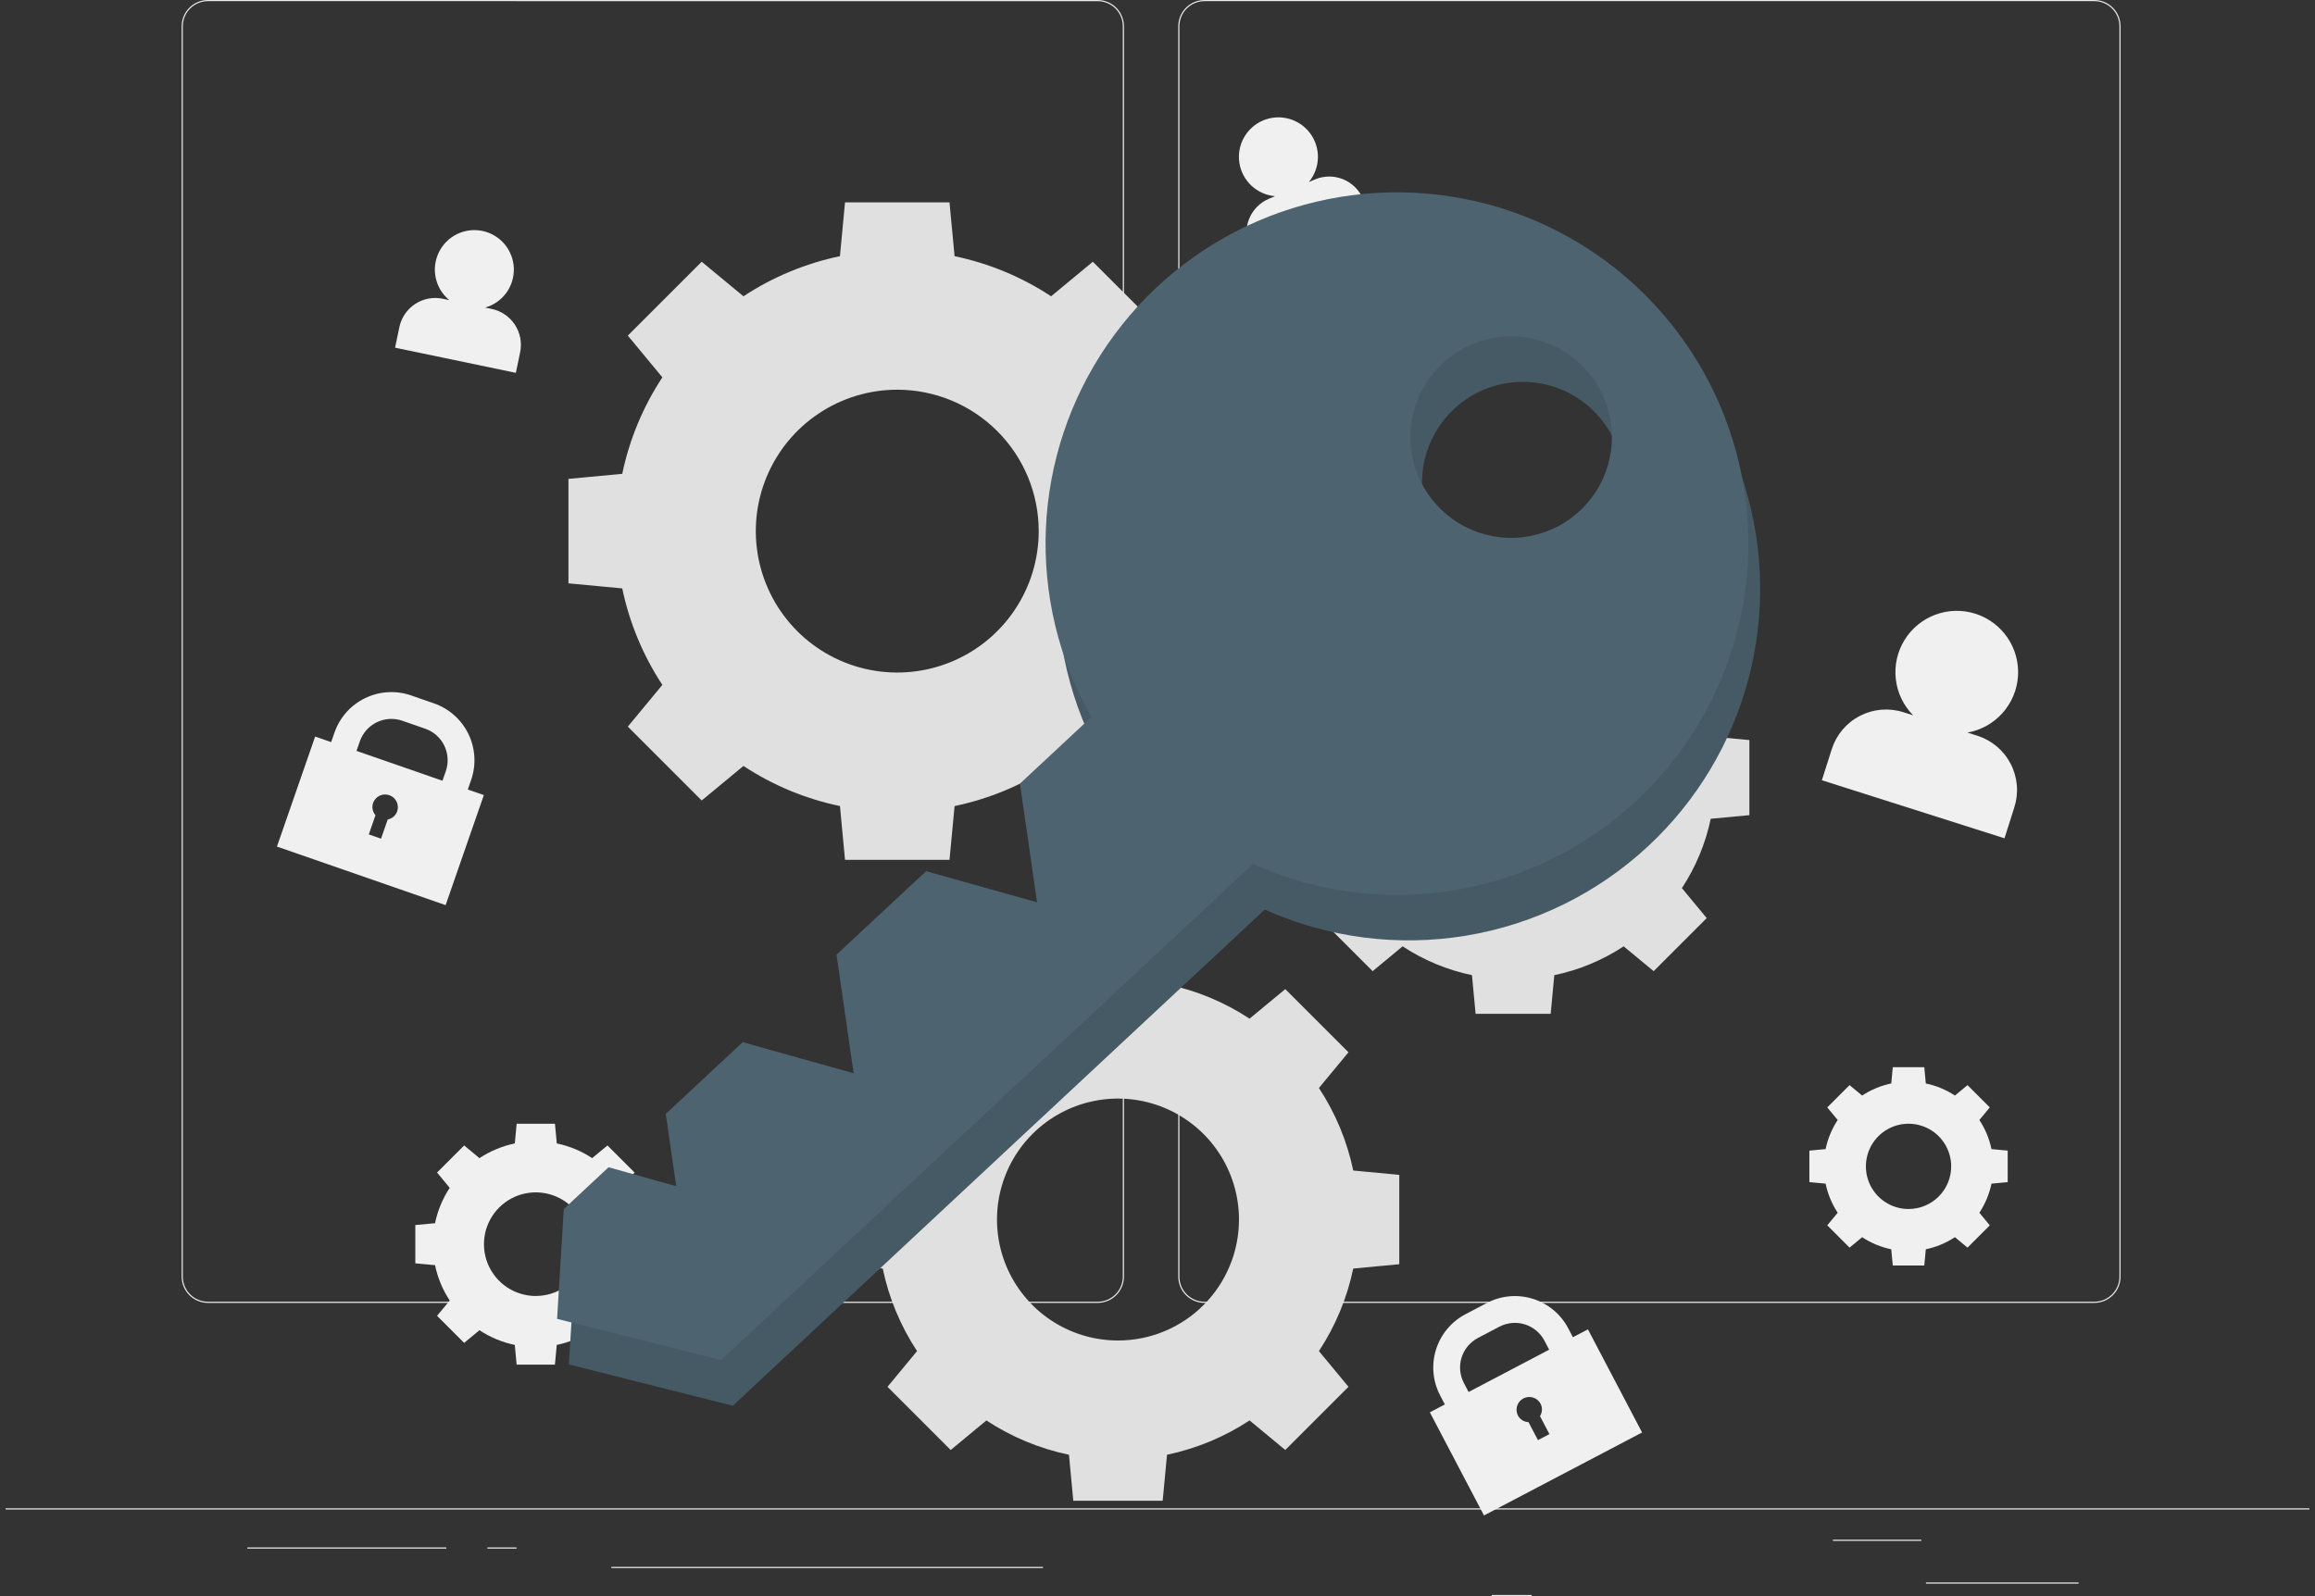 <svg width="261" height="180" viewBox="0 0 261 180" fill="none" xmlns="http://www.w3.org/2000/svg">
<rect x="0" y="0" width="261" height="180" fill="#333333" stroke="none"/>
<path d="M260.368 170.099H0.632V170.229H260.368V170.099Z" fill="#EBEBEB"/>
<path d="M234.343 178.46H217.137V178.59H234.343V178.46Z" fill="#EBEBEB"/>
<path d="M172.692 179.87H168.176V180H172.692V179.87Z" fill="#EBEBEB"/>
<path d="M216.617 173.636H206.647V173.766H216.617V173.636Z" fill="#EBEBEB"/>
<path d="M50.32 174.509H27.883V174.639H50.32V174.509Z" fill="#EBEBEB"/>
<path d="M58.235 174.509H54.945V174.639H58.235V174.509Z" fill="#EBEBEB"/>
<path d="M117.59 176.703H68.928V176.833H117.59V176.703Z" fill="#EBEBEB"/>
<path d="M123.754 146.931H23.445C22.659 146.93 21.905 146.618 21.349 146.062C20.793 145.506 20.48 144.752 20.48 143.966V2.965C20.48 2.179 20.793 1.425 21.349 0.869C21.905 0.313 22.659 0.001 23.445 0H123.755C124.541 0.001 125.294 0.314 125.85 0.869C126.406 1.425 126.719 2.179 126.72 2.965V143.966C126.719 144.752 126.406 145.506 125.85 146.062C125.294 146.618 124.54 146.93 123.754 146.931ZM23.445 0.128C22.693 0.129 21.972 0.428 21.441 0.959C20.909 1.491 20.61 2.211 20.609 2.963V143.966C20.61 144.718 20.909 145.439 21.441 145.97C21.972 146.502 22.693 146.801 23.445 146.801H123.755C124.507 146.801 125.227 146.502 125.759 145.97C126.29 145.439 126.589 144.718 126.59 143.966V2.965C126.589 2.213 126.29 1.493 125.758 0.961C125.227 0.43 124.506 0.131 123.755 0.13L23.445 0.128Z" fill="#EBEBEB"/>
<path d="M236.115 146.931H135.804C135.018 146.93 134.265 146.618 133.709 146.062C133.153 145.506 132.841 144.752 132.84 143.966V2.965C132.841 2.179 133.153 1.425 133.709 0.869C134.265 0.313 135.018 0.001 135.804 0H236.115C236.901 0.001 237.655 0.313 238.211 0.869C238.767 1.425 239.079 2.178 239.08 2.965V143.966C239.079 144.752 238.767 145.506 238.211 146.062C237.655 146.618 236.901 146.931 236.115 146.931ZM135.806 0.128C135.054 0.129 134.333 0.428 133.802 0.96C133.27 1.491 132.972 2.212 132.971 2.963V143.966C132.971 144.718 133.27 145.439 133.802 145.97C134.333 146.502 135.054 146.801 135.806 146.801H236.116C236.868 146.801 237.588 146.502 238.12 145.97C238.652 145.439 238.951 144.718 238.952 143.966V2.965C238.951 2.212 238.652 1.491 238.12 0.959C237.588 0.428 236.867 0.129 236.115 0.128H135.806Z" fill="#EBEBEB"/>
<path d="M132.167 53.434C131.358 49.554 129.823 45.862 127.643 42.553L131.539 37.847L123.21 29.517L118.503 33.413C115.193 31.233 111.501 29.699 107.622 28.89L107.05 22.823H95.27L94.699 28.89C90.82 29.699 87.128 31.233 83.818 33.413L79.112 29.517L70.781 37.847L74.677 42.553C72.498 45.863 70.963 49.555 70.154 53.434L64.088 54.005V65.785L70.154 66.356C70.963 70.236 72.498 73.927 74.677 77.237L70.781 81.944L79.112 90.274L83.818 86.378C87.127 88.558 90.819 90.093 94.699 90.902L95.27 96.969H107.05L107.622 90.903C111.502 90.094 115.194 88.558 118.503 86.378L123.21 90.274L131.539 81.945L127.643 77.239C129.822 73.93 131.357 70.238 132.166 66.358L138.232 65.787V54.006L132.167 53.434ZM117.108 59.896C117.108 63.05 116.173 66.133 114.42 68.756C112.668 71.379 110.177 73.423 107.263 74.63C104.349 75.837 101.142 76.153 98.049 75.537C94.955 74.922 92.114 73.403 89.883 71.173C87.653 68.942 86.134 66.101 85.519 63.007C84.903 59.913 85.219 56.707 86.426 53.793C87.633 50.879 89.677 48.388 92.3 46.636C94.922 44.883 98.006 43.948 101.16 43.948C105.39 43.948 109.446 45.628 112.437 48.619C115.428 51.61 117.108 55.666 117.108 59.896Z" fill="#E0E0E0"/>
<path d="M165.954 109.971L166.364 114.33H174.829L175.238 109.972C178.026 109.391 180.679 108.288 183.057 106.722L186.439 109.522L192.421 103.536L189.622 100.155C191.187 97.777 192.29 95.124 192.872 92.337L197.23 91.927V83.462L192.872 83.051C192.291 80.264 191.188 77.612 189.622 75.234L192.421 71.852L186.436 65.867L183.054 68.666C180.676 67.1 178.023 65.997 175.236 65.415L174.826 61.058H166.362L165.951 65.417C163.164 65.999 160.511 67.102 158.133 68.667L154.752 65.868L148.769 71.852L151.569 75.234C150.003 77.612 148.9 80.264 148.318 83.051L143.96 83.462V91.927L148.319 92.337C148.9 95.124 150.003 97.777 151.569 100.155L148.769 103.536L154.755 109.522L158.135 106.722C160.513 108.288 163.166 109.39 165.954 109.971ZM170.596 99.152C168.33 99.152 166.114 98.48 164.23 97.221C162.346 95.962 160.877 94.173 160.01 92.079C159.142 89.985 158.915 87.681 159.358 85.458C159.8 83.236 160.891 81.194 162.494 79.591C164.096 77.989 166.138 76.898 168.36 76.455C170.583 76.013 172.887 76.24 174.981 77.108C177.075 77.975 178.864 79.443 180.123 81.328C181.382 83.212 182.054 85.427 182.054 87.694C182.054 90.733 180.847 93.647 178.698 95.796C176.549 97.945 173.635 99.152 170.596 99.152Z" fill="#E0E0E0"/>
<path d="M58.039 151.671L58.246 153.894H62.563L62.771 151.672C64.193 151.375 65.546 150.813 66.758 150.014L68.483 151.442L71.536 148.389L70.108 146.665C70.906 145.452 71.469 144.099 71.766 142.677L73.987 142.47V138.152L71.766 137.945C71.469 136.523 70.906 135.17 70.108 133.957L71.539 132.23L68.487 129.177L66.762 130.605C65.549 129.807 64.196 129.244 62.775 128.947L62.567 126.725H58.25L58.042 128.948C56.621 129.245 55.268 129.807 54.055 130.605L52.331 129.178L49.275 132.23L50.702 133.954C49.904 135.168 49.342 136.522 49.046 137.945L46.823 138.152V142.469L49.046 142.676C49.343 144.098 49.905 145.451 50.704 146.664L49.276 148.388L52.329 151.441L54.053 150.013C55.265 150.812 56.617 151.374 58.039 151.671ZM60.406 146.153C59.25 146.153 58.12 145.81 57.16 145.168C56.199 144.526 55.45 143.613 55.008 142.546C54.565 141.478 54.45 140.303 54.675 139.169C54.901 138.036 55.457 136.995 56.275 136.177C57.092 135.36 58.133 134.804 59.267 134.578C60.4 134.353 61.575 134.469 62.643 134.911C63.711 135.353 64.623 136.102 65.265 137.063C65.907 138.024 66.25 139.154 66.25 140.31C66.25 141.859 65.634 143.346 64.538 144.441C63.442 145.537 61.956 146.152 60.406 146.152V146.153Z" fill="#F0F0F0"/>
<path d="M213.225 140.885L213.398 142.714H216.95L217.122 140.885C218.292 140.641 219.405 140.178 220.404 139.521L221.823 140.698L224.335 138.185L223.16 136.766C223.817 135.767 224.28 134.654 224.524 133.483L226.353 133.311V129.758L224.524 129.586C224.281 128.416 223.818 127.302 223.16 126.305L224.335 124.885L221.823 122.373L220.404 123.548C219.406 122.891 218.292 122.428 217.122 122.184L216.95 120.355H213.398L213.225 122.184C212.055 122.428 210.942 122.891 209.944 123.548L208.524 122.373L206.012 124.886L207.187 126.305C206.53 127.303 206.067 128.416 205.823 129.586L203.994 129.758V133.311L205.823 133.483C206.067 134.653 206.53 135.766 207.187 136.764L206.012 138.183L208.524 140.698L209.944 139.522C210.942 140.179 212.055 140.641 213.225 140.885ZM215.174 136.343C214.223 136.343 213.293 136.061 212.502 135.533C211.712 135.004 211.095 134.253 210.731 133.375C210.368 132.496 210.272 131.529 210.458 130.596C210.643 129.664 211.101 128.807 211.774 128.134C212.446 127.462 213.303 127.004 214.236 126.818C215.169 126.633 216.136 126.728 217.014 127.092C217.893 127.456 218.644 128.072 219.172 128.863C219.701 129.653 219.983 130.583 219.983 131.534C219.983 132.81 219.476 134.033 218.574 134.935C217.672 135.837 216.449 136.343 215.174 136.343Z" fill="#F0F0F0"/>
<path d="M121.006 169.244H131.084L131.573 164.055C134.891 163.362 138.049 162.049 140.88 160.185L144.906 163.518L152.032 156.393L148.7 152.367C150.564 149.535 151.877 146.377 152.569 143.058L157.758 142.57V132.492L152.569 132.003C151.876 128.685 150.564 125.527 148.7 122.695L152.032 118.669L144.906 111.545L140.88 114.877C138.049 113.013 134.891 111.7 131.572 111.007L131.084 105.819H121.006L120.517 111.007C117.198 111.7 114.04 113.013 111.209 114.877L107.183 111.545L100.058 118.672L103.392 122.698C101.527 125.529 100.214 128.687 99.522 132.006L94.333 132.495V142.572L99.522 143.061C100.213 146.379 101.527 149.537 103.392 152.368L100.058 156.395L107.184 163.521L111.21 160.188C114.041 162.052 117.199 163.365 120.518 164.057L121.006 169.244ZM126.045 151.172C123.347 151.172 120.71 150.372 118.467 148.874C116.223 147.375 114.475 145.244 113.443 142.752C112.41 140.259 112.14 137.517 112.666 134.87C113.192 132.224 114.491 129.794 116.399 127.886C118.306 125.978 120.737 124.679 123.383 124.152C126.029 123.625 128.771 123.895 131.264 124.927C133.757 125.96 135.887 127.708 137.387 129.951C138.886 132.194 139.686 134.831 139.687 137.529C139.687 139.321 139.334 141.095 138.649 142.75C137.963 144.405 136.959 145.909 135.692 147.176C134.425 148.443 132.921 149.448 131.266 150.134C129.61 150.82 127.837 151.172 126.045 151.172Z" fill="#E0E0E0"/>
<path d="M177.335 150.805L176.801 149.788C175.964 148.197 174.53 147.004 172.813 146.469C171.097 145.934 169.239 146.102 167.646 146.936L165.218 148.21C163.627 149.047 162.433 150.482 161.898 152.198C161.363 153.915 161.531 155.773 162.365 157.366L162.898 158.383L161.205 159.271L167.31 170.901L185.134 161.545L179.029 149.915L177.335 150.805ZM173.623 159.703L174.687 161.729L173.395 162.407L172.33 160.381C172.084 160.371 171.845 160.297 171.637 160.167C171.428 160.037 171.257 159.855 171.14 159.638C170.966 159.301 170.933 158.908 171.047 158.546C171.162 158.184 171.414 157.882 171.751 157.705C172.087 157.529 172.479 157.493 172.842 157.604C173.205 157.715 173.509 157.966 173.688 158.301C173.8 158.52 173.852 158.764 173.841 159.01C173.83 159.256 173.754 159.495 173.623 159.703ZM174.658 152.209L165.574 156.978L165.041 155.961C164.579 155.078 164.486 154.048 164.783 153.097C165.08 152.146 165.741 151.351 166.623 150.887L169.051 149.612C169.934 149.15 170.963 149.057 171.914 149.353C172.866 149.649 173.661 150.31 174.125 151.191L174.658 152.209Z" fill="#F0F0F0"/>
<path d="M52.742 89.038L53.118 87.954C53.706 86.255 53.596 84.392 52.812 82.774C52.028 81.156 50.634 79.916 48.937 79.324L46.345 78.424C44.646 77.836 42.783 77.946 41.165 78.73C39.547 79.514 38.306 80.907 37.714 82.605L37.337 83.69L35.531 83.063L31.223 95.471L50.241 102.074L54.55 89.666L52.742 89.038ZM43.711 92.415L42.96 94.579L41.58 94.1L42.332 91.936C42.171 91.75 42.062 91.525 42.014 91.284C41.966 91.043 41.982 90.793 42.06 90.56C42.122 90.381 42.219 90.217 42.344 90.076C42.47 89.934 42.622 89.819 42.792 89.737C42.962 89.655 43.147 89.607 43.335 89.596C43.524 89.585 43.713 89.611 43.891 89.673C44.07 89.735 44.234 89.831 44.375 89.957C44.517 90.082 44.632 90.234 44.714 90.404C44.796 90.575 44.844 90.759 44.855 90.948C44.867 91.136 44.84 91.325 44.778 91.504C44.695 91.735 44.553 91.941 44.366 92.101C44.179 92.261 43.953 92.37 43.711 92.416V92.415ZM49.886 88.046L40.194 84.681L40.571 83.597C40.899 82.656 41.587 81.883 42.484 81.449C43.381 81.015 44.413 80.954 45.355 81.28L47.946 82.18C48.886 82.507 49.659 83.195 50.093 84.091C50.528 84.988 50.589 86.02 50.263 86.962L49.886 88.046Z" fill="#F0F0F0"/>
<path d="M222.928 82.967L221.817 82.614C223.34 82.344 224.729 81.572 225.761 80.42C226.794 79.269 227.411 77.804 227.514 76.26C227.616 74.717 227.198 73.184 226.327 71.906C225.455 70.627 224.18 69.678 222.706 69.21C221.232 68.741 219.643 68.781 218.194 69.321C216.744 69.862 215.518 70.873 214.711 72.192C213.903 73.512 213.562 75.064 213.74 76.601C213.919 78.137 214.607 79.57 215.696 80.669L214.585 80.316C212.961 79.8 211.199 79.95 209.685 80.733C208.172 81.516 207.032 82.869 206.516 84.493L205.404 87.991L225.992 94.537L227.104 91.039C227.36 90.234 227.455 89.388 227.384 88.547C227.312 87.706 227.076 86.887 226.688 86.138C226.301 85.388 225.769 84.722 225.124 84.178C224.479 83.634 223.732 83.223 222.928 82.967Z" fill="#F0F0F0"/>
<path d="M148.26 20.232L147.568 20.523C148.202 19.755 148.561 18.796 148.586 17.801C148.612 16.805 148.302 15.829 147.708 15.03C147.114 14.231 146.269 13.653 145.308 13.391C144.348 13.128 143.327 13.195 142.408 13.581C141.49 13.967 140.728 14.649 140.243 15.519C139.758 16.389 139.579 17.397 139.734 18.381C139.889 19.364 140.37 20.268 141.098 20.947C141.827 21.625 142.763 22.04 143.755 22.125L143.064 22.416C142.052 22.841 141.251 23.65 140.837 24.666C140.422 25.681 140.428 26.82 140.852 27.832L141.768 30.011L154.591 24.622L153.676 22.443C153.251 21.432 152.441 20.631 151.426 20.216C150.41 19.801 149.272 19.807 148.26 20.232Z" fill="#F0F0F0"/>
<path d="M55.436 34.84L54.701 34.686C55.659 34.413 56.498 33.827 57.083 33.022C57.669 32.216 57.968 31.238 57.931 30.242C57.895 29.247 57.527 28.293 56.885 27.532C56.243 26.77 55.364 26.246 54.389 26.043C53.414 25.84 52.399 25.97 51.506 26.412C50.614 26.853 49.895 27.581 49.465 28.479C49.034 29.377 48.917 30.394 49.133 31.366C49.348 32.339 49.883 33.211 50.653 33.843L49.919 33.69C49.387 33.579 48.838 33.574 48.304 33.675C47.771 33.776 47.262 33.982 46.808 34.279C46.353 34.577 45.962 34.962 45.656 35.41C45.35 35.859 45.136 36.364 45.025 36.896L44.543 39.21L58.159 42.047L58.642 39.733C58.752 39.201 58.757 38.653 58.656 38.119C58.555 37.585 58.35 37.077 58.053 36.622C57.755 36.168 57.371 35.777 56.922 35.471C56.473 35.165 55.968 34.95 55.436 34.84Z" fill="#F0F0F0"/>
<path d="M185.853 95.393C191.295 90.318 195.197 83.812 197.112 76.622C199.028 69.431 198.88 61.847 196.685 54.737C194.49 47.627 190.337 41.278 184.702 36.419C179.066 31.56 172.176 28.386 164.821 27.26C157.465 26.135 149.941 27.104 143.111 30.057C136.28 33.009 130.42 37.826 126.2 43.955C121.98 50.084 119.571 57.277 119.249 64.711C118.928 72.146 120.707 79.52 124.382 85.99L116.319 93.512L118.247 106.894L105.737 103.387L95.641 112.795L97.568 126.177L85.058 122.671L76.39 130.757L77.564 138.912L69.942 136.773L64.894 141.481L64.137 153.872L82.622 158.525L142.592 102.575C149.709 105.769 157.611 106.792 165.306 105.514C173.002 104.236 180.15 100.716 185.853 95.393ZM179.993 46.676C181.526 48.319 182.537 50.38 182.899 52.597C183.261 54.815 182.957 57.091 182.025 59.136C181.094 61.181 179.577 62.904 177.667 64.087C175.756 65.27 173.538 65.86 171.292 65.782C169.046 65.705 166.873 64.963 165.049 63.651C163.225 62.339 161.831 60.515 161.043 58.41C160.255 56.306 160.109 54.015 160.623 51.827C161.137 49.64 162.288 47.654 163.931 46.12C165.022 45.102 166.303 44.309 167.701 43.785C169.098 43.262 170.586 43.019 172.077 43.071C173.569 43.122 175.035 43.467 176.393 44.086C177.752 44.704 178.975 45.584 179.993 46.676Z" fill="#455A64"/>
<path d="M184.537 90.262C189.974 85.185 193.872 78.678 195.784 71.489C197.696 64.299 197.545 56.716 195.348 49.608C193.151 42.5 188.997 36.154 183.361 31.297C177.726 26.44 170.837 23.268 163.482 22.144C156.128 21.02 148.606 21.99 141.777 24.942C134.948 27.894 129.088 32.709 124.869 38.836C120.649 44.964 118.24 52.155 117.917 59.588C117.594 67.02 119.37 74.394 123.043 80.864L114.994 88.372L116.921 101.753L104.411 98.247L94.315 107.655L96.243 121.037L83.733 117.531L75.064 125.617L76.239 133.771L68.612 131.633L63.564 136.341L62.807 148.732L81.291 153.385L141.257 97.435C148.375 100.636 156.28 101.662 163.98 100.386C171.68 99.11 178.831 95.588 184.537 90.262ZM178.681 41.545C180.214 43.188 181.225 45.249 181.587 47.466C181.949 49.684 181.645 51.96 180.713 54.005C179.782 56.05 178.265 57.773 176.355 58.956C174.444 60.139 172.226 60.729 169.98 60.651C167.734 60.574 165.562 59.832 163.738 58.52C161.913 57.208 160.519 55.384 159.731 53.279C158.943 51.175 158.797 48.884 159.311 46.696C159.825 44.509 160.976 42.523 162.619 40.989C164.821 38.936 167.747 37.84 170.756 37.942C173.765 38.045 176.61 39.337 178.667 41.535L178.681 41.545Z" fill="#4D6470"/>
</svg>
